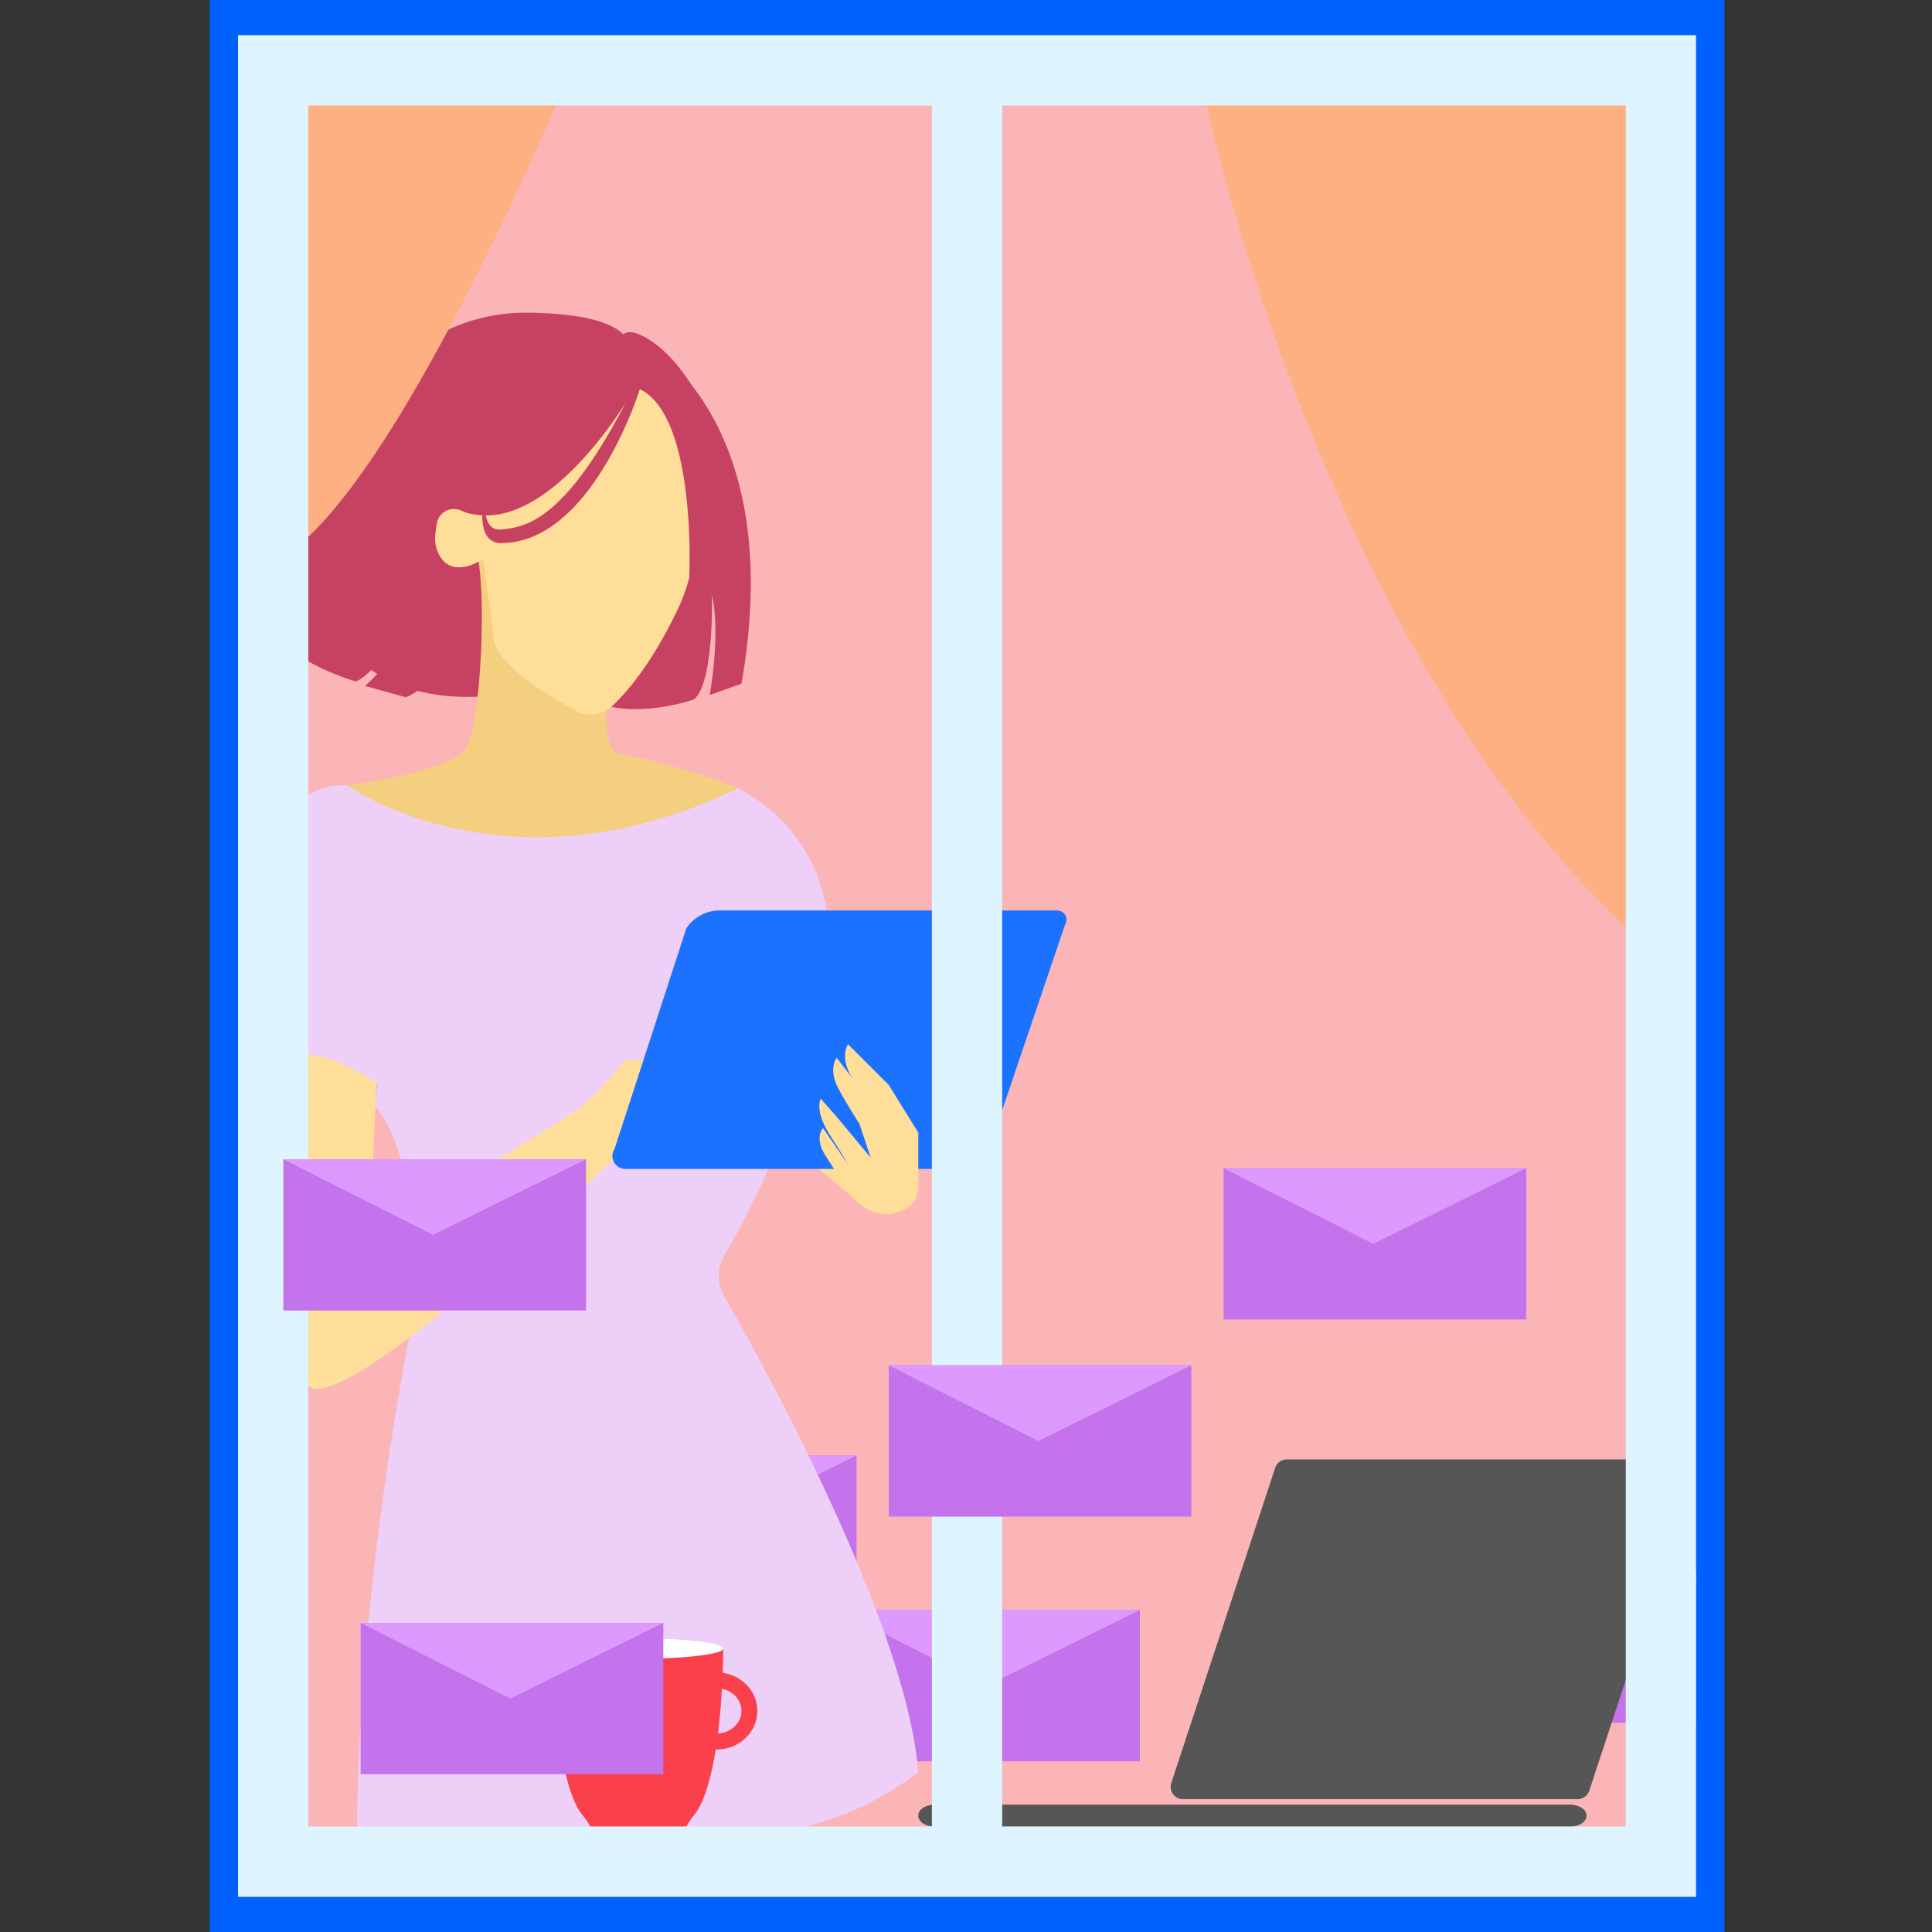 <svg xmlns="http://www.w3.org/2000/svg" viewBox="0 0 150 150" style="width:400px;height:400px"><rect x="0" y="0" width="150" height="150" fill="#333333" stroke="none"/><style>@keyframes email3{0%{transform:translate3d(0,140px,0)}90%{transform:translate3d(0,-200px,0)}}</style><path class="fillCls3" d="M129.042 6.778H20.943v137.324h108.099V6.778z" fill="#FBB5B7" stroke-width="2" style="animation-duration:6s"/><g style="animation-duration:6s;animation:email3 6s 3.2s ease-in infinite;transform:translate3d(0,140px,0)"><path class="fillCls13" d="M43 124.75h23.5V113H43v11.75z" fill="#C572ED" stroke-width="2"/><path class="fillCls14" d="m43 113 11.618 5.875L66.5 113H43z" fill="#DE99FF" stroke-width="2"/></g><path class="fillCls5" d="M50.699 27.025s10.387 6.162 6.866 26.056l-2.465.88s.88-4.753.176-7.746c0 0 .176 6.866-1.408 8.099 0 0-4.05 1.408-7.218.352-3.17-1.057-8.099-.704-8.099-.704s-6.338 1.056-10.387-2.465c-4.05-3.521-2.289-8.099-2.289-8.099l8.627-11.796 7.394-3.52 8.803-1.057z" fill="#C74162" stroke-width="2" style="animation-duration:6s"/><g style="animation-duration:6s;animation:email3 6s 1.7s ease-in infinite;transform:translate3d(0,140px,0)"><path class="fillCls13" d="M110 133.75h23.5V122H110v11.75z" fill="#C572ED" stroke-width="2"/><path class="fillCls14" d="m110 122 11.618 5.875L133.5 122H110z" fill="#DE99FF" stroke-width="2"/></g><g style="animation-duration:6s;animation:email3 6s 2.2s ease-in infinite;transform:translate3d(0,140px,0)"><path class="fillCls13" d="M65 136.75h23.5V125H65v11.75z" fill="#C572ED" stroke-width="2"/><path class="fillCls14" d="m65 125 11.618 5.875L88.5 125H65z" fill="#DE99FF" stroke-width="2"/></g><path class="fillCls7" d="M47.355 50.792s-1.057 7.57.704 7.747c1.76.176 9.33 2.289 10.387 3.345 1.057 1.056-6.338 5.986-6.338 5.986h-15.14l-9.156-2.465-2.464-4.225s9.859-1.057 10.915-3.17c1.056-2.112 1.585-12.147.704-15.316-.88-3.17 10.388 8.098 10.388 8.098z" fill="#F4CF80" stroke-width="2" style="animation-duration:6s"/><path class="fillCls6" d="M52.634 30.898s3.345 9.331 0 16.374c-1.974 4.153-3.884 6.408-5.122 7.56a2.408 2.408 0 0 1-2.785.352c-2.16-1.166-6.098-3.537-6.354-5.446-.352-2.64-.88-6.338-.88-6.338s-2.465 1.76-3.521-.528c-1.056-2.289.352-4.401 3.169-2.993s10.915-10.035 10.915-10.035l4.578 1.054z" fill="#FFDE99" stroke-width="2" style="animation-duration:6s"/><path class="fillCls5" d="M54.923 41.35c.465-2.48.414-5.031-.151-7.492l-.904-3.664s-1.76-3.17-4.225-4.226c-.944-.404-1.232 0-1.232 0-1.296-1.295-4.502-1.658-7.428-1.693-3.879-.044-7.616 1.475-10.328 4.248a37.238 37.238 0 0 0-8.574 13.856c-.873 2.524-1.422 4.743-1.135 5.77.88 3.17 6.69 4.754 6.69 4.754 1.408-.528 4.05-4.401 4.05-4.401-.353 2.113-3.346 4.753-3.346 4.753l3.17.88c4.049-1.584 5.675-10.327 5.675-10.327l-.979.319a1.62 1.62 0 0 1-1.704-.456 2.816 2.816 0 0 1-.695-2.282l.102-.715c.04-.288.176-.556.382-.764a1.36 1.36 0 0 1 1.54-.26c.521.243.988.317 1.615.355-.004 1.113.3 2.16 1.456 2.16 7.077 0 10.773-11.95 10.773-11.95 4.436 2.134 3.841 14.591 3.841 14.591a9.317 9.317 0 0 0 1.407-3.455zm-16.02-.24c-.727.066-1.056-.439-1.184-1.096 5.574.058 10.868-8.764 10.868-8.764-4.754 9.155-7.747 9.683-9.683 9.86z" fill="#C74162" stroke-width="2" style="animation-duration:6s"/><path class="fillCls6" d="M62.848 90.229c.176 0 4.153 3.424 4.153 3.424l2.009-2.368-.529-1.056-4.049-.705-1.584.705z" fill="#FFDE99" stroke-width="2" style="animation-duration:6s"/><path class="fillCls8" d="M26.95 60.976s12.428 8.895 30.324.236c0 0 7.509 3.313 6.98 12.292l-5.633 4.578 2.993 6.338s-.662 5.126-5.352 12.977a3.207 3.207 0 0 0-.032 3.25c2.396 4.169 14.12 25.093 15.067 36.942a23.55 23.55 0 0 1-8.618 4.193l-9.164 2.321H29.044l-3.522-.352 2.201-.616s-.352-19.015 5.106-44.543c0 0-1.057-9.859-3.698-12.676l.177-1.76S22.88 81.25 18.48 82.659c0 0-1.056-22.183 8.47-21.683z" fill="#EECFF8" stroke-width="2" style="animation-duration:6s"/><path class="fillCls6" d="m29.22 84.067-.528 12.148L43.85 86.8a12.967 12.967 0 0 0 2.803-2.345l1.935-2.15h4.401l-1.408 4.93-4.578 3.345s-17.078 16.55-22.183 17.254c-4.642.641-4.752-25.725-4.634-25.769 4.106-1.52 9.036 2.002 9.036 2.002z" fill="#FFDE99" stroke-width="2" style="animation-duration:6s"/><path class="fillCls9" d="M82.08 70.687H55.886c-1.04 0-2.014.518-2.597 1.38l-5.568 17.108a1.014 1.014 0 0 0 .84 1.582h25.927c.868 0 1.678-.43 2.164-1.15L82.68 71.82a.726.726 0 0 0-.6-1.132z" fill="#1B72FF" stroke-width="2" style="animation-duration:6s"/><path class="fillCls6" d="M71.296 90.757V87.94l-2.289-3.697-3.169-3.169s-.704 1.057.353 2.641l-1.233-1.584s-.704.88.176 2.464a42.174 42.174 0 0 0 1.585 2.641l.88 2.641-2.64-3.169-1.233-1.408s-.528.88.704 2.817c1.232 1.936 1.408 2.288 1.408 2.288l-1.936-2.817s-.704.705.176 2.113c.5.8 1.282 1.995 1.866 2.88a3.904 3.904 0 0 0 2.11 1.581 2.614 2.614 0 0 0 1.86-.125l.292-.135a1.877 1.877 0 0 0 1.09-1.704v-1.44z" fill="#FFDE99" stroke-width="2" style="animation-duration:6s"/><path class="fillCls4" d="M93.389 6.867s9.155 45.246 35.563 67.605V6.867H93.389zM44.36 5.37S30.1 40.053 20.946 43.75V6.78l23.415-1.41z" fill="#FEB083" stroke-width="2" style="animation-duration:6s"/><path class="fillCls12" d="M121.855 141.822h-49.24c-.728 0-1.318-.372-1.318-.83v-.052c0-.458.59-.83 1.317-.83h49.241c.728 0 1.318.372 1.318.83v.052c0 .458-.588.83-1.318.83zm8.693-28.516H99.913a.954.954 0 0 0-.909.657l-8.066 24.465a.957.957 0 0 0 .908 1.257h30.636c.413 0 .78-.264.908-.657l8.067-24.465a.957.957 0 0 0-.909-1.257z" fill="#565656" stroke-width="2" style="animation-duration:6s"/><path class="fillCls10" d="M56.106 129.878c.025-.623.043-1.28.053-1.974H42.955c.143 9.585 1.681 12.312 2.252 12.997.185.222.357.454.503.704l.127.217h7.44l.074-.125a6.53 6.53 0 0 1 .574-.817c.372-.46 1.116-1.747 1.645-5.053l.06.003c1.75 0 3.168-1.339 3.168-2.993.002-1.503-1.167-2.741-2.692-2.959zm-.36 4.711c.125-1 .228-2.151.302-3.473.868.174 1.52.878 1.52 1.718 0 .935-.808 1.701-1.822 1.755z" fill="#FA404B" stroke-width="2" style="animation-duration:6s"/><path class="fillCls11" d="M49.557 128.785c3.646 0 6.602-.355 6.602-.793 0-.437-2.956-.792-6.602-.792-3.646 0-6.602.355-6.602.792 0 .438 2.956.793 6.602.793z" fill="#FFF" stroke-width="2" style="animation-duration:6s"/><path class="fillCls1" d="M16.28 0v150h117.605V0H16.279zm115.404 147.271H18.48V2.729h113.204V147.27z" fill="#0061FE" stroke-width="2" style="animation-duration:6s"/><path class="fillCls2" d="M18.479 2.73v144.542h113.204V2.729H18.479zm5.457 5.457h48.416v133.627H23.936V8.187zm102.289 133.627H77.81V8.187h48.415v133.627z" fill="#DEF4FF" stroke-width="2" style="animation-duration:6s"/><g style="animation-duration:6s;animation:email3 6s 3.4s ease-in infinite;transform:translate3d(0,140px,0)"><path class="fillCls13" d="M95 102.445h23.5v-11.75H95v11.75z" fill="#C572ED" stroke-width="2"/><path class="fillCls14" d="m95 90.695 11.618 5.875 11.882-5.875H95z" fill="#DE99FF" stroke-width="2"/></g><g style="animation-duration:6s;animation:email3 6s .9s ease-in infinite;transform:translate3d(0,140px,0)"><path class="fillCls13" d="M69 117.75h23.5V106H69v11.75z" fill="#C572ED" stroke-width="2"/><path class="fillCls14" d="m69 106 11.618 5.875L92.5 106H69z" fill="#DE99FF" stroke-width="2"/></g><g style="animation-duration:6s;animation:email3 6s 2.8s ease-in infinite;transform:translate3d(0,140px,0)"><path class="fillCls13" d="M28 137.75h23.5V126H28v11.75z" fill="#C572ED" stroke-width="2"/><path class="fillCls14" d="m28 126 11.618 5.875L51.5 126H28z" fill="#DE99FF" stroke-width="2"/></g><g style="animation-duration:6s;animation:email3 6s .4s ease-in infinite;transform:translate3d(0,140px,0)"><path class="fillCls13" d="M22 101.75h23.5V90H22v11.75z" fill="#C572ED" stroke-width="2"/><path class="fillCls14" d="m22 90 11.618 5.875L45.5 90H22z" fill="#DE99FF" stroke-width="2"/></g></svg>